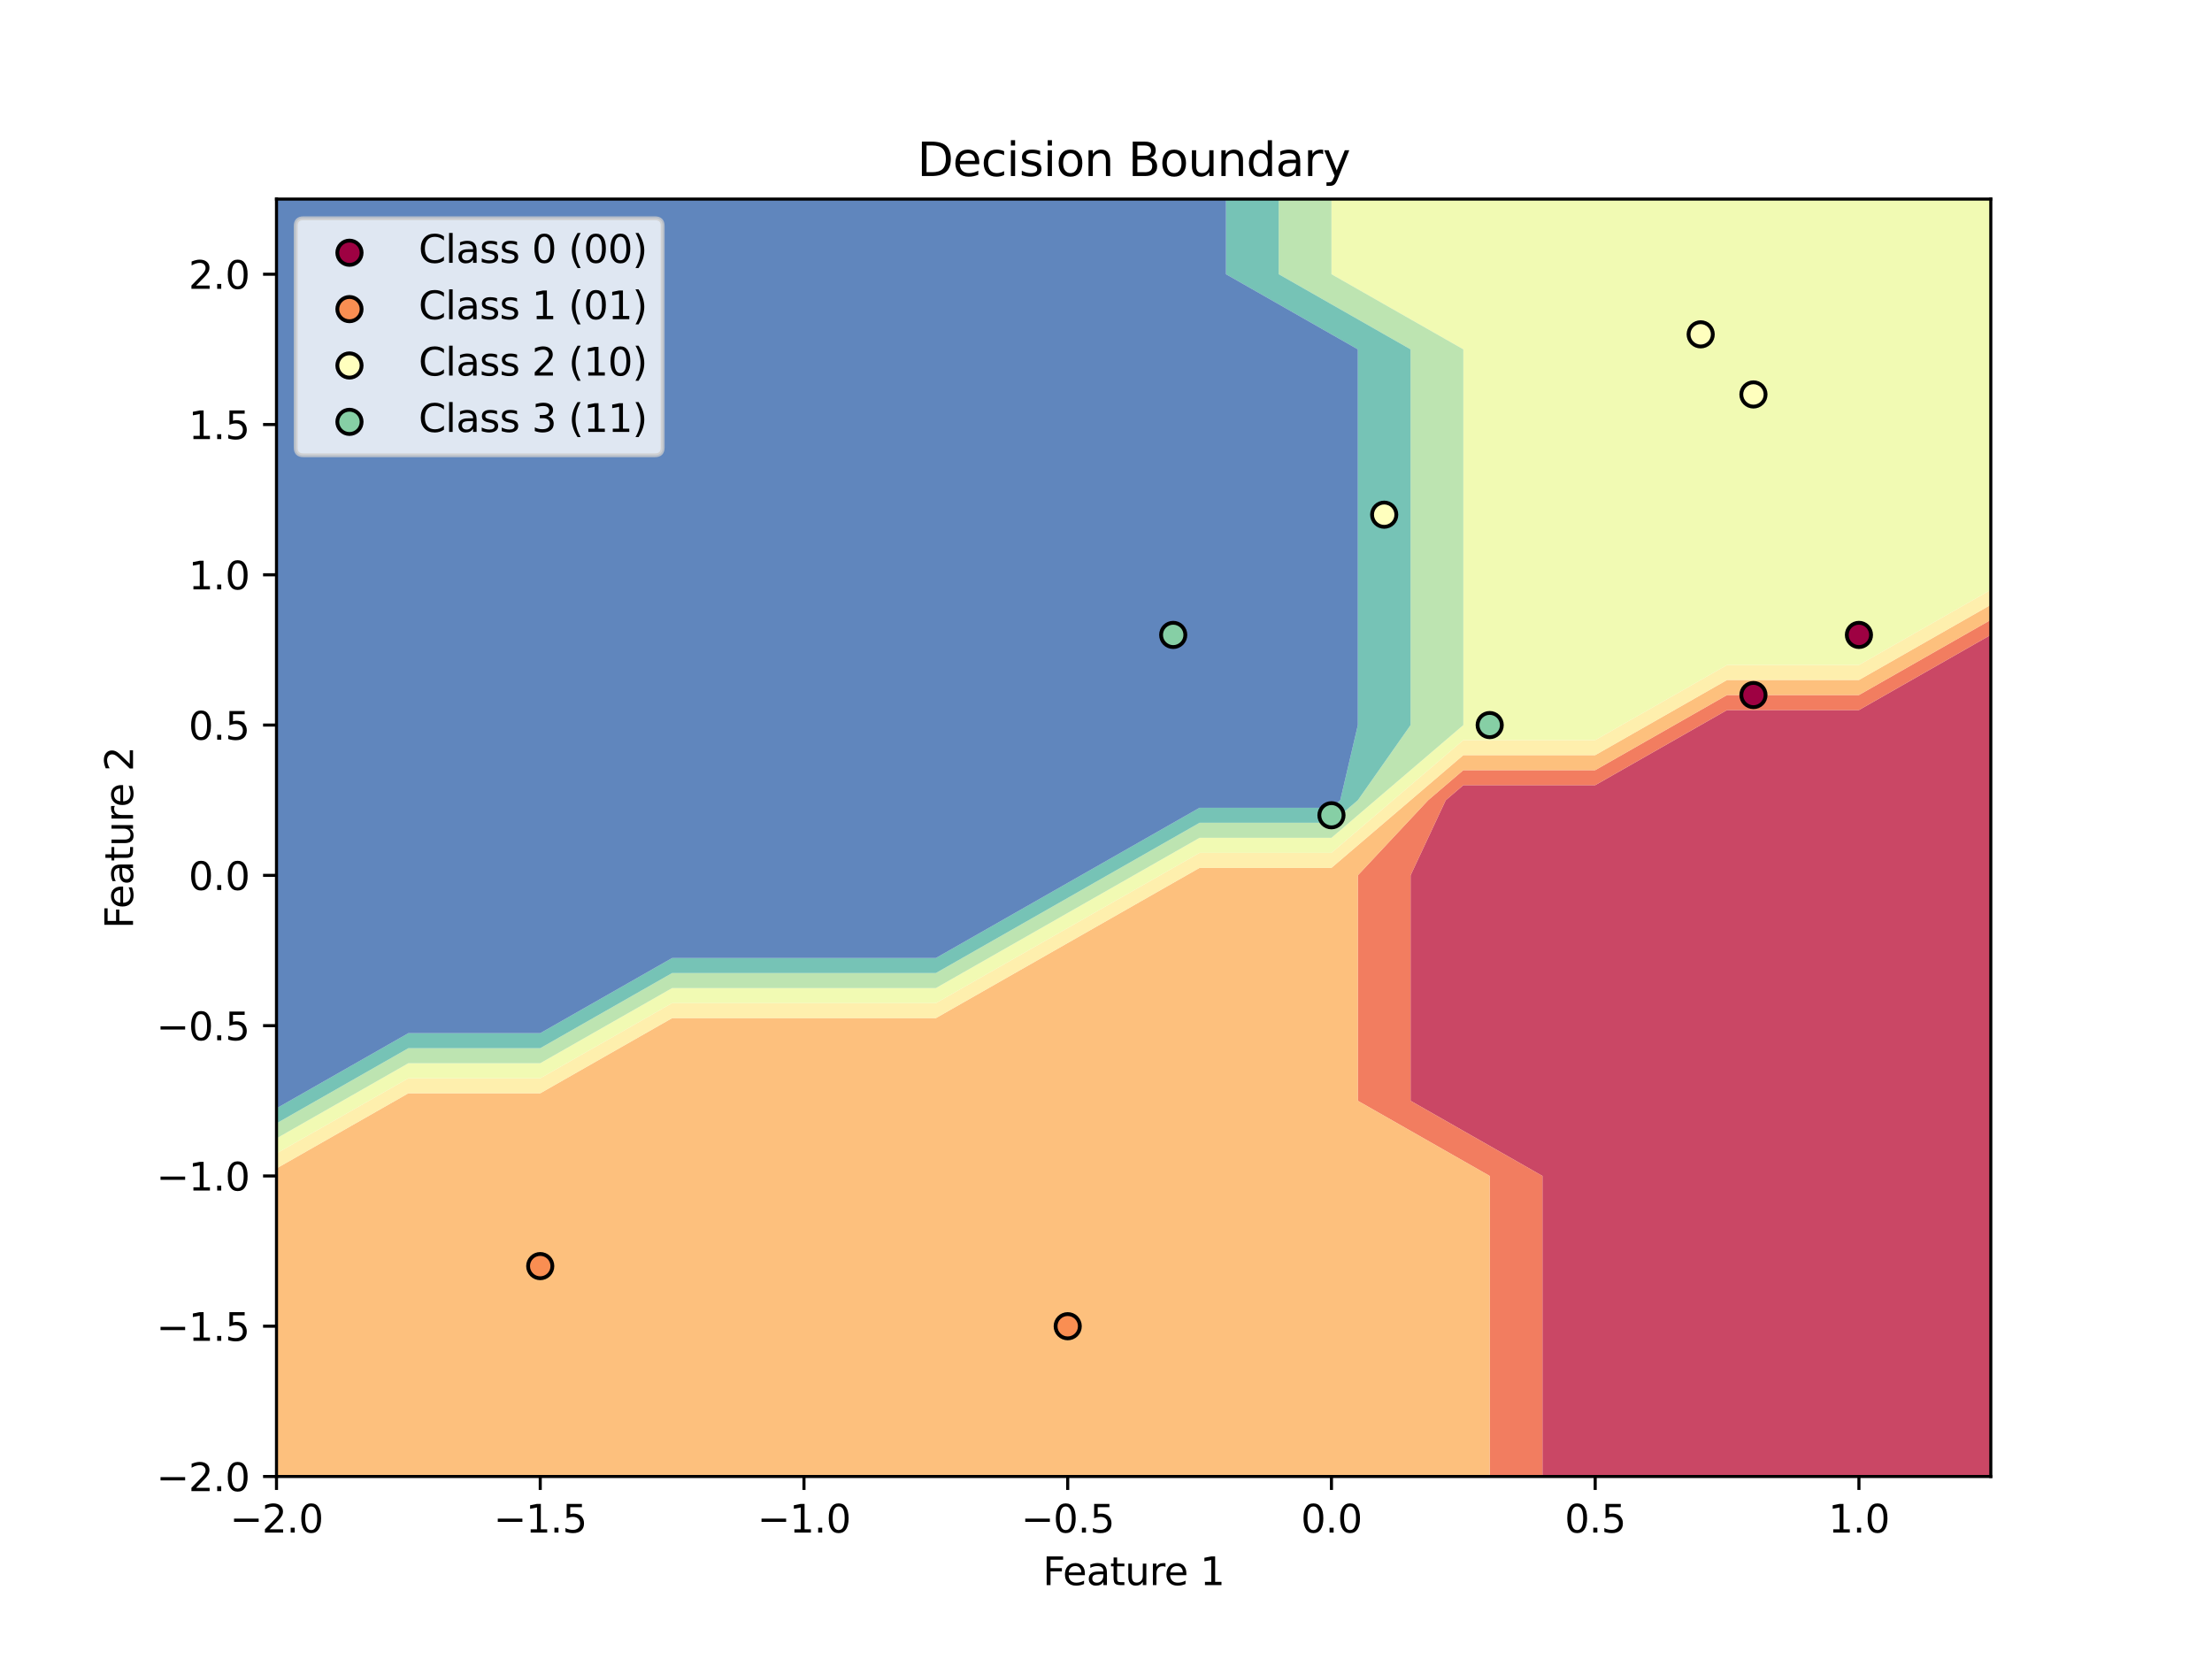 <?xml version="1.0" encoding="utf-8" standalone="no"?>
<!DOCTYPE svg PUBLIC "-//W3C//DTD SVG 1.1//EN"
  "http://www.w3.org/Graphics/SVG/1.1/DTD/svg11.dtd">
<svg xmlns:xlink="http://www.w3.org/1999/xlink" width="576pt" height="432pt" viewBox="0 0 576 432" xmlns="http://www.w3.org/2000/svg" version="1.1">
 <defs>
  <style type="text/css">*{stroke-linejoin: round; stroke-linecap: butt}</style>
 </defs>
 <g id="figure_1">
  <g id="patch_1">
   <path d="M 0 432 
L 576 432 
L 576 0 
L 0 0 
z
" style="fill: #ffffff"/>
  </g>
  <g id="axes_1">
   <g id="patch_2">
    <path d="M 72 384.48 
L 518.4 384.48 
L 518.4 51.84 
L 72 51.84 
z
" style="fill: #ffffff"/>
   </g>
   <g id="QuadContourSet_1">
    <path d="M 415.385 384.48 
L 449.723 384.48 
L 484.062 384.48 
L 518.4 384.48 
L 518.4 364.913 
L 518.4 345.346 
L 518.4 325.779 
L 518.4 306.212 
L 518.4 286.645 
L 518.4 267.078 
L 518.4 247.511 
L 518.4 227.944 
L 518.4 208.376 
L 518.4 188.809 
L 518.4 169.242 
L 518.4 165.329 
L 511.532 169.242 
L 484.062 184.896 
L 449.723 184.896 
L 442.855 188.809 
L 415.385 204.463 
L 381.046 204.463 
L 376.468 208.376 
L 367.311 227.944 
L 367.311 247.511 
L 367.311 267.078 
L 367.311 286.645 
L 381.046 294.472 
L 401.649 306.212 
L 401.649 325.779 
L 401.649 345.346 
L 401.649 364.913 
L 401.649 384.48 
z
" clip-path="url(#p972d87c3fc)" style="fill: #c1274a; fill-opacity: 0.85"/>
    <path d="M 401.649 364.913 
L 401.649 345.346 
L 401.649 325.779 
L 401.649 306.212 
L 381.046 294.472 
L 367.311 286.645 
L 367.311 267.078 
L 367.311 247.511 
L 367.311 227.944 
L 376.468 208.376 
L 381.046 204.463 
L 415.385 204.463 
L 442.855 188.809 
L 449.723 184.896 
L 484.062 184.896 
L 511.532 169.242 
L 518.4 165.329 
L 518.4 161.416 
L 504.665 169.242 
L 484.062 180.983 
L 449.723 180.983 
L 435.988 188.809 
L 415.385 200.55 
L 381.046 200.55 
L 371.889 208.376 
L 353.575 227.944 
L 353.575 247.511 
L 353.575 267.078 
L 353.575 286.645 
L 381.046 302.298 
L 387.914 306.212 
L 387.914 325.779 
L 387.914 345.346 
L 387.914 364.913 
L 387.914 384.48 
L 401.649 384.48 
z
" clip-path="url(#p972d87c3fc)" style="fill: #f06744; fill-opacity: 0.85"/>
    <path d="M 106.338 384.48 
L 140.677 384.48 
L 175.015 384.48 
L 209.354 384.48 
L 243.692 384.48 
L 278.031 384.48 
L 312.369 384.48 
L 346.708 384.48 
L 381.046 384.48 
L 387.914 384.48 
L 387.914 364.913 
L 387.914 345.346 
L 387.914 325.779 
L 387.914 306.212 
L 381.046 302.298 
L 353.575 286.645 
L 353.575 267.078 
L 353.575 247.511 
L 353.575 227.944 
L 371.889 208.376 
L 381.046 200.55 
L 415.385 200.55 
L 435.988 188.809 
L 449.723 180.983 
L 484.062 180.983 
L 504.665 169.242 
L 518.4 161.416 
L 518.4 157.502 
L 497.797 169.242 
L 484.062 177.069 
L 449.723 177.069 
L 429.12 188.809 
L 415.385 196.636 
L 381.046 196.636 
L 367.311 208.376 
L 346.708 225.987 
L 312.369 225.987 
L 308.935 227.944 
L 278.031 245.554 
L 274.597 247.511 
L 243.692 265.121 
L 209.354 265.121 
L 175.015 265.121 
L 171.582 267.078 
L 140.677 284.688 
L 106.338 284.688 
L 102.905 286.645 
L 72 304.255 
L 72 306.212 
L 72 325.779 
L 72 345.346 
L 72 364.913 
L 72 384.48 
z
" clip-path="url(#p972d87c3fc)" style="fill: #fdb567; fill-opacity: 0.85"/>
    <path d="M 102.905 286.645 
L 106.338 284.688 
L 140.677 284.688 
L 171.582 267.078 
L 175.015 265.121 
L 209.354 265.121 
L 243.692 265.121 
L 274.597 247.511 
L 278.031 245.554 
L 308.935 227.944 
L 312.369 225.987 
L 346.708 225.987 
L 367.311 208.376 
L 381.046 196.636 
L 415.385 196.636 
L 429.12 188.809 
L 449.723 177.069 
L 484.062 177.069 
L 497.797 169.242 
L 518.4 157.502 
L 518.4 153.589 
L 490.929 169.242 
L 484.062 173.156 
L 449.723 173.156 
L 422.252 188.809 
L 415.385 192.723 
L 381.046 192.723 
L 362.732 208.376 
L 346.708 222.073 
L 312.369 222.073 
L 302.068 227.944 
L 278.031 241.64 
L 267.729 247.511 
L 243.692 261.208 
L 209.354 261.208 
L 175.015 261.208 
L 164.714 267.078 
L 140.677 280.775 
L 106.338 280.775 
L 96.037 286.645 
L 72 300.342 
L 72 304.255 
z
" clip-path="url(#p972d87c3fc)" style="fill: #feec9f; fill-opacity: 0.85"/>
    <path d="M 96.037 286.645 
L 106.338 280.775 
L 140.677 280.775 
L 164.714 267.078 
L 175.015 261.208 
L 209.354 261.208 
L 243.692 261.208 
L 267.729 247.511 
L 278.031 241.64 
L 302.068 227.944 
L 312.369 222.073 
L 346.708 222.073 
L 362.732 208.376 
L 381.046 192.723 
L 415.385 192.723 
L 422.252 188.809 
L 449.723 173.156 
L 484.062 173.156 
L 490.929 169.242 
L 518.4 153.589 
L 518.4 149.675 
L 518.4 130.108 
L 518.4 110.541 
L 518.4 90.974 
L 518.4 71.407 
L 518.4 51.84 
L 484.062 51.84 
L 449.723 51.84 
L 415.385 51.84 
L 381.046 51.84 
L 346.708 51.84 
L 346.708 51.84 
L 346.708 71.407 
L 346.708 71.407 
L 381.046 90.974 
L 381.046 110.541 
L 381.046 130.108 
L 381.046 149.675 
L 381.046 169.242 
L 381.046 188.809 
L 358.154 208.376 
L 346.708 218.16 
L 312.369 218.16 
L 295.2 227.944 
L 278.031 237.727 
L 260.862 247.511 
L 243.692 257.294 
L 209.354 257.294 
L 175.015 257.294 
L 157.846 267.078 
L 140.677 276.861 
L 106.338 276.861 
L 89.169 286.645 
L 72 296.428 
L 72 300.342 
z
" clip-path="url(#p972d87c3fc)" style="fill: #eff9a6; fill-opacity: 0.85"/>
    <path d="M 89.169 286.645 
L 106.338 276.861 
L 140.677 276.861 
L 157.846 267.078 
L 175.015 257.294 
L 209.354 257.294 
L 243.692 257.294 
L 260.862 247.511 
L 278.031 237.727 
L 295.2 227.944 
L 312.369 218.16 
L 346.708 218.16 
L 358.154 208.376 
L 381.046 188.809 
L 381.046 169.242 
L 381.046 149.675 
L 381.046 130.108 
L 381.046 110.541 
L 381.046 90.974 
L 346.708 71.407 
L 346.708 71.407 
L 346.708 51.84 
L 332.972 51.84 
L 332.972 71.407 
L 346.708 79.234 
L 367.311 90.974 
L 367.311 110.541 
L 367.311 130.108 
L 367.311 149.675 
L 367.311 169.242 
L 367.311 188.809 
L 353.575 208.376 
L 346.708 214.247 
L 312.369 214.247 
L 288.332 227.944 
L 278.031 233.814 
L 253.994 247.511 
L 243.692 253.381 
L 209.354 253.381 
L 175.015 253.381 
L 150.978 267.078 
L 140.677 272.948 
L 106.338 272.948 
L 82.302 286.645 
L 72 292.515 
L 72 296.428 
z
" clip-path="url(#p972d87c3fc)" style="fill: #b1dfa3; fill-opacity: 0.85"/>
    <path d="M 82.302 286.645 
L 106.338 272.948 
L 140.677 272.948 
L 150.978 267.078 
L 175.015 253.381 
L 209.354 253.381 
L 243.692 253.381 
L 253.994 247.511 
L 278.031 233.814 
L 288.332 227.944 
L 312.369 214.247 
L 346.708 214.247 
L 353.575 208.376 
L 367.311 188.809 
L 367.311 169.242 
L 367.311 149.675 
L 367.311 130.108 
L 367.311 110.541 
L 367.311 90.974 
L 346.708 79.234 
L 332.972 71.407 
L 332.972 51.84 
L 319.237 51.84 
L 319.237 71.407 
L 346.708 87.061 
L 353.575 90.974 
L 353.575 110.541 
L 353.575 130.108 
L 353.575 149.675 
L 353.575 169.242 
L 353.575 188.809 
L 348.997 208.376 
L 346.708 210.333 
L 312.369 210.333 
L 281.465 227.944 
L 278.031 229.9 
L 247.126 247.511 
L 243.692 249.467 
L 209.354 249.467 
L 175.015 249.467 
L 144.111 267.078 
L 140.677 269.034 
L 106.338 269.034 
L 75.434 286.645 
L 72 288.601 
L 72 292.515 
z
" clip-path="url(#p972d87c3fc)" style="fill: #5eb9a9; fill-opacity: 0.85"/>
    <path d="M 75.434 286.645 
L 106.338 269.034 
L 140.677 269.034 
L 144.111 267.078 
L 175.015 249.467 
L 209.354 249.467 
L 243.692 249.467 
L 247.126 247.511 
L 278.031 229.9 
L 281.465 227.944 
L 312.369 210.333 
L 346.708 210.333 
L 348.997 208.376 
L 353.575 188.809 
L 353.575 169.242 
L 353.575 149.675 
L 353.575 130.108 
L 353.575 110.541 
L 353.575 90.974 
L 346.708 87.061 
L 319.237 71.407 
L 319.237 51.84 
L 312.369 51.84 
L 278.031 51.84 
L 243.692 51.84 
L 209.354 51.84 
L 175.015 51.84 
L 140.677 51.84 
L 106.338 51.84 
L 72 51.84 
L 72 71.407 
L 72 90.974 
L 72 110.541 
L 72 130.108 
L 72 149.675 
L 72 169.242 
L 72 188.809 
L 72 208.376 
L 72 227.944 
L 72 247.511 
L 72 267.078 
L 72 286.645 
L 72 288.601 
z
" clip-path="url(#p972d87c3fc)" style="fill: #4471b2; fill-opacity: 0.85"/>
   </g>
   <g id="PathCollection_1">
    <defs>
     <path id="m04a41d9697" d="M 0 3.162 
C 0.839 3.162 1.643 2.829 2.236 2.236 
C 2.829 1.643 3.162 0.839 3.162 0 
C 3.162 -0.839 2.829 -1.643 2.236 -2.236 
C 1.643 -2.829 0.839 -3.162 0 -3.162 
C -0.839 -3.162 -1.643 -2.829 -2.236 -2.236 
C -2.829 -1.643 -3.162 -0.839 -3.162 0 
C -3.162 0.839 -2.829 1.643 -2.236 2.236 
C -1.643 2.829 -0.839 3.162 0 3.162 
z
" style="stroke: #000000"/>
    </defs>
    <g clip-path="url(#p972d87c3fc)">
     <use xlink:href="#m04a41d9697" x="456.591" y="180.983" style="fill: #9e0142; stroke: #000000"/>
     <use xlink:href="#m04a41d9697" x="484.062" y="165.329" style="fill: #9e0142; stroke: #000000"/>
    </g>
   </g>
   <g id="PathCollection_2">
    <defs>
     <path id="m8130600a20" d="M 0 3.162 
C 0.839 3.162 1.643 2.829 2.236 2.236 
C 2.829 1.643 3.162 0.839 3.162 0 
C 3.162 -0.839 2.829 -1.643 2.236 -2.236 
C 1.643 -2.829 0.839 -3.162 0 -3.162 
C -0.839 -3.162 -1.643 -2.829 -2.236 -2.236 
C -2.829 -1.643 -3.162 -0.839 -3.162 0 
C -3.162 0.839 -2.829 1.643 -2.236 2.236 
C -1.643 2.829 -0.839 3.162 0 3.162 
z
" style="stroke: #000000"/>
    </defs>
    <g clip-path="url(#p972d87c3fc)">
     <use xlink:href="#m8130600a20" x="278.031" y="345.346" style="fill: #f98e52; stroke: #000000"/>
     <use xlink:href="#m8130600a20" x="140.677" y="329.692" style="fill: #f98e52; stroke: #000000"/>
    </g>
   </g>
   <g id="PathCollection_3">
    <defs>
     <path id="m5bb0030de8" d="M 0 3.162 
C 0.839 3.162 1.643 2.829 2.236 2.236 
C 2.829 1.643 3.162 0.839 3.162 0 
C 3.162 -0.839 2.829 -1.643 2.236 -2.236 
C 1.643 -2.829 0.839 -3.162 0 -3.162 
C -0.839 -3.162 -1.643 -2.829 -2.236 -2.236 
C -2.829 -1.643 -3.162 -0.839 -3.162 0 
C -3.162 0.839 -2.829 1.643 -2.236 2.236 
C -1.643 2.829 -0.839 3.162 0 3.162 
z
" style="stroke: #000000"/>
    </defs>
    <g clip-path="url(#p972d87c3fc)">
     <use xlink:href="#m5bb0030de8" x="360.443" y="134.022" style="fill: #ffffbe; stroke: #000000"/>
     <use xlink:href="#m5bb0030de8" x="442.855" y="87.061" style="fill: #ffffbe; stroke: #000000"/>
     <use xlink:href="#m5bb0030de8" x="456.591" y="102.714" style="fill: #ffffbe; stroke: #000000"/>
    </g>
   </g>
   <g id="PathCollection_4">
    <defs>
     <path id="mc2f89d8f79" d="M 0 3.162 
C 0.839 3.162 1.643 2.829 2.236 2.236 
C 2.829 1.643 3.162 0.839 3.162 0 
C 3.162 -0.839 2.829 -1.643 2.236 -2.236 
C 1.643 -2.829 0.839 -3.162 0 -3.162 
C -0.839 -3.162 -1.643 -2.829 -2.236 -2.236 
C -2.829 -1.643 -3.162 -0.839 -3.162 0 
C -3.162 0.839 -2.829 1.643 -2.236 2.236 
C -1.643 2.829 -0.839 3.162 0 3.162 
z
" style="stroke: #000000"/>
    </defs>
    <g clip-path="url(#p972d87c3fc)">
     <use xlink:href="#mc2f89d8f79" x="387.914" y="188.809" style="fill: #86cfa5; stroke: #000000"/>
     <use xlink:href="#mc2f89d8f79" x="346.708" y="212.29" style="fill: #86cfa5; stroke: #000000"/>
     <use xlink:href="#mc2f89d8f79" x="305.502" y="165.329" style="fill: #86cfa5; stroke: #000000"/>
    </g>
   </g>
   <g id="matplotlib.axis_1">
    <g id="xtick_1">
     <g id="line2d_1">
      <defs>
       <path id="m8e90883fb4" d="M 0 0 
L 0 3.5 
" style="stroke: #000000; stroke-width: 0.8"/>
      </defs>
      <g>
       <use xlink:href="#m8e90883fb4" x="72" y="384.48" style="stroke: #000000; stroke-width: 0.8"/>
      </g>
     </g>
     <g id="text_1">
      <!-- −2.0 -->
      <g transform="translate(59.859 399.078) scale(0.1 -0.1)">
       <defs>
        <path id="DejaVuSans-2212" d="M 678 2272 
L 4684 2272 
L 4684 1741 
L 678 1741 
L 678 2272 
z
" transform="scale(0.016)"/>
        <path id="DejaVuSans-32" d="M 1228 531 
L 3431 531 
L 3431 0 
L 469 0 
L 469 531 
Q 828 903 1448 1529 
Q 2069 2156 2228 2338 
Q 2531 2678 2651 2914 
Q 2772 3150 2772 3378 
Q 2772 3750 2511 3984 
Q 2250 4219 1831 4219 
Q 1534 4219 1204 4116 
Q 875 4013 500 3803 
L 500 4441 
Q 881 4594 1212 4672 
Q 1544 4750 1819 4750 
Q 2544 4750 2975 4387 
Q 3406 4025 3406 3419 
Q 3406 3131 3298 2873 
Q 3191 2616 2906 2266 
Q 2828 2175 2409 1742 
Q 1991 1309 1228 531 
z
" transform="scale(0.016)"/>
        <path id="DejaVuSans-2e" d="M 684 794 
L 1344 794 
L 1344 0 
L 684 0 
L 684 794 
z
" transform="scale(0.016)"/>
        <path id="DejaVuSans-30" d="M 2034 4250 
Q 1547 4250 1301 3770 
Q 1056 3291 1056 2328 
Q 1056 1369 1301 889 
Q 1547 409 2034 409 
Q 2525 409 2770 889 
Q 3016 1369 3016 2328 
Q 3016 3291 2770 3770 
Q 2525 4250 2034 4250 
z
M 2034 4750 
Q 2819 4750 3233 4129 
Q 3647 3509 3647 2328 
Q 3647 1150 3233 529 
Q 2819 -91 2034 -91 
Q 1250 -91 836 529 
Q 422 1150 422 2328 
Q 422 3509 836 4129 
Q 1250 4750 2034 4750 
z
" transform="scale(0.016)"/>
       </defs>
       <use xlink:href="#DejaVuSans-2212"/>
       <use xlink:href="#DejaVuSans-32" x="83.789"/>
       <use xlink:href="#DejaVuSans-2e" x="147.412"/>
       <use xlink:href="#DejaVuSans-30" x="179.199"/>
      </g>
     </g>
    </g>
    <g id="xtick_2">
     <g id="line2d_2">
      <g>
       <use xlink:href="#m8e90883fb4" x="140.677" y="384.48" style="stroke: #000000; stroke-width: 0.8"/>
      </g>
     </g>
     <g id="text_2">
      <!-- −1.5 -->
      <g transform="translate(128.536 399.078) scale(0.1 -0.1)">
       <defs>
        <path id="DejaVuSans-31" d="M 794 531 
L 1825 531 
L 1825 4091 
L 703 3866 
L 703 4441 
L 1819 4666 
L 2450 4666 
L 2450 531 
L 3481 531 
L 3481 0 
L 794 0 
L 794 531 
z
" transform="scale(0.016)"/>
        <path id="DejaVuSans-35" d="M 691 4666 
L 3169 4666 
L 3169 4134 
L 1269 4134 
L 1269 2991 
Q 1406 3038 1543 3061 
Q 1681 3084 1819 3084 
Q 2600 3084 3056 2656 
Q 3513 2228 3513 1497 
Q 3513 744 3044 326 
Q 2575 -91 1722 -91 
Q 1428 -91 1123 -41 
Q 819 9 494 109 
L 494 744 
Q 775 591 1075 516 
Q 1375 441 1709 441 
Q 2250 441 2565 725 
Q 2881 1009 2881 1497 
Q 2881 1984 2565 2268 
Q 2250 2553 1709 2553 
Q 1456 2553 1204 2497 
Q 953 2441 691 2322 
L 691 4666 
z
" transform="scale(0.016)"/>
       </defs>
       <use xlink:href="#DejaVuSans-2212"/>
       <use xlink:href="#DejaVuSans-31" x="83.789"/>
       <use xlink:href="#DejaVuSans-2e" x="147.412"/>
       <use xlink:href="#DejaVuSans-35" x="179.199"/>
      </g>
     </g>
    </g>
    <g id="xtick_3">
     <g id="line2d_3">
      <g>
       <use xlink:href="#m8e90883fb4" x="209.354" y="384.48" style="stroke: #000000; stroke-width: 0.8"/>
      </g>
     </g>
     <g id="text_3">
      <!-- −1.0 -->
      <g transform="translate(197.212 399.078) scale(0.1 -0.1)">
       <use xlink:href="#DejaVuSans-2212"/>
       <use xlink:href="#DejaVuSans-31" x="83.789"/>
       <use xlink:href="#DejaVuSans-2e" x="147.412"/>
       <use xlink:href="#DejaVuSans-30" x="179.199"/>
      </g>
     </g>
    </g>
    <g id="xtick_4">
     <g id="line2d_4">
      <g>
       <use xlink:href="#m8e90883fb4" x="278.031" y="384.48" style="stroke: #000000; stroke-width: 0.8"/>
      </g>
     </g>
     <g id="text_4">
      <!-- −0.5 -->
      <g transform="translate(265.889 399.078) scale(0.1 -0.1)">
       <use xlink:href="#DejaVuSans-2212"/>
       <use xlink:href="#DejaVuSans-30" x="83.789"/>
       <use xlink:href="#DejaVuSans-2e" x="147.412"/>
       <use xlink:href="#DejaVuSans-35" x="179.199"/>
      </g>
     </g>
    </g>
    <g id="xtick_5">
     <g id="line2d_5">
      <g>
       <use xlink:href="#m8e90883fb4" x="346.708" y="384.48" style="stroke: #000000; stroke-width: 0.8"/>
      </g>
     </g>
     <g id="text_5">
      <!-- 0.0 -->
      <g transform="translate(338.756 399.078) scale(0.1 -0.1)">
       <use xlink:href="#DejaVuSans-30"/>
       <use xlink:href="#DejaVuSans-2e" x="63.623"/>
       <use xlink:href="#DejaVuSans-30" x="95.41"/>
      </g>
     </g>
    </g>
    <g id="xtick_6">
     <g id="line2d_6">
      <g>
       <use xlink:href="#m8e90883fb4" x="415.385" y="384.48" style="stroke: #000000; stroke-width: 0.8"/>
      </g>
     </g>
     <g id="text_6">
      <!-- 0.5 -->
      <g transform="translate(407.433 399.078) scale(0.1 -0.1)">
       <use xlink:href="#DejaVuSans-30"/>
       <use xlink:href="#DejaVuSans-2e" x="63.623"/>
       <use xlink:href="#DejaVuSans-35" x="95.41"/>
      </g>
     </g>
    </g>
    <g id="xtick_7">
     <g id="line2d_7">
      <g>
       <use xlink:href="#m8e90883fb4" x="484.062" y="384.48" style="stroke: #000000; stroke-width: 0.8"/>
      </g>
     </g>
     <g id="text_7">
      <!-- 1.0 -->
      <g transform="translate(476.11 399.078) scale(0.1 -0.1)">
       <use xlink:href="#DejaVuSans-31"/>
       <use xlink:href="#DejaVuSans-2e" x="63.623"/>
       <use xlink:href="#DejaVuSans-30" x="95.41"/>
      </g>
     </g>
    </g>
    <g id="text_8">
     <!-- Feature 1 -->
     <g transform="translate(271.54 412.757) scale(0.1 -0.1)">
      <defs>
       <path id="DejaVuSans-46" d="M 628 4666 
L 3309 4666 
L 3309 4134 
L 1259 4134 
L 1259 2759 
L 3109 2759 
L 3109 2228 
L 1259 2228 
L 1259 0 
L 628 0 
L 628 4666 
z
" transform="scale(0.016)"/>
       <path id="DejaVuSans-65" d="M 3597 1894 
L 3597 1613 
L 953 1613 
Q 991 1019 1311 708 
Q 1631 397 2203 397 
Q 2534 397 2845 478 
Q 3156 559 3463 722 
L 3463 178 
Q 3153 47 2828 -22 
Q 2503 -91 2169 -91 
Q 1331 -91 842 396 
Q 353 884 353 1716 
Q 353 2575 817 3079 
Q 1281 3584 2069 3584 
Q 2775 3584 3186 3129 
Q 3597 2675 3597 1894 
z
M 3022 2063 
Q 3016 2534 2758 2815 
Q 2500 3097 2075 3097 
Q 1594 3097 1305 2825 
Q 1016 2553 972 2059 
L 3022 2063 
z
" transform="scale(0.016)"/>
       <path id="DejaVuSans-61" d="M 2194 1759 
Q 1497 1759 1228 1600 
Q 959 1441 959 1056 
Q 959 750 1161 570 
Q 1363 391 1709 391 
Q 2188 391 2477 730 
Q 2766 1069 2766 1631 
L 2766 1759 
L 2194 1759 
z
M 3341 1997 
L 3341 0 
L 2766 0 
L 2766 531 
Q 2569 213 2275 61 
Q 1981 -91 1556 -91 
Q 1019 -91 701 211 
Q 384 513 384 1019 
Q 384 1609 779 1909 
Q 1175 2209 1959 2209 
L 2766 2209 
L 2766 2266 
Q 2766 2663 2505 2880 
Q 2244 3097 1772 3097 
Q 1472 3097 1187 3025 
Q 903 2953 641 2809 
L 641 3341 
Q 956 3463 1253 3523 
Q 1550 3584 1831 3584 
Q 2591 3584 2966 3190 
Q 3341 2797 3341 1997 
z
" transform="scale(0.016)"/>
       <path id="DejaVuSans-74" d="M 1172 4494 
L 1172 3500 
L 2356 3500 
L 2356 3053 
L 1172 3053 
L 1172 1153 
Q 1172 725 1289 603 
Q 1406 481 1766 481 
L 2356 481 
L 2356 0 
L 1766 0 
Q 1100 0 847 248 
Q 594 497 594 1153 
L 594 3053 
L 172 3053 
L 172 3500 
L 594 3500 
L 594 4494 
L 1172 4494 
z
" transform="scale(0.016)"/>
       <path id="DejaVuSans-75" d="M 544 1381 
L 544 3500 
L 1119 3500 
L 1119 1403 
Q 1119 906 1312 657 
Q 1506 409 1894 409 
Q 2359 409 2629 706 
Q 2900 1003 2900 1516 
L 2900 3500 
L 3475 3500 
L 3475 0 
L 2900 0 
L 2900 538 
Q 2691 219 2414 64 
Q 2138 -91 1772 -91 
Q 1169 -91 856 284 
Q 544 659 544 1381 
z
M 1991 3584 
L 1991 3584 
z
" transform="scale(0.016)"/>
       <path id="DejaVuSans-72" d="M 2631 2963 
Q 2534 3019 2420 3045 
Q 2306 3072 2169 3072 
Q 1681 3072 1420 2755 
Q 1159 2438 1159 1844 
L 1159 0 
L 581 0 
L 581 3500 
L 1159 3500 
L 1159 2956 
Q 1341 3275 1631 3429 
Q 1922 3584 2338 3584 
Q 2397 3584 2469 3576 
Q 2541 3569 2628 3553 
L 2631 2963 
z
" transform="scale(0.016)"/>
       <path id="DejaVuSans-20" transform="scale(0.016)"/>
      </defs>
      <use xlink:href="#DejaVuSans-46"/>
      <use xlink:href="#DejaVuSans-65" x="52.02"/>
      <use xlink:href="#DejaVuSans-61" x="113.543"/>
      <use xlink:href="#DejaVuSans-74" x="174.822"/>
      <use xlink:href="#DejaVuSans-75" x="214.031"/>
      <use xlink:href="#DejaVuSans-72" x="277.41"/>
      <use xlink:href="#DejaVuSans-65" x="316.273"/>
      <use xlink:href="#DejaVuSans-20" x="377.797"/>
      <use xlink:href="#DejaVuSans-31" x="409.584"/>
     </g>
    </g>
   </g>
   <g id="matplotlib.axis_2">
    <g id="ytick_1">
     <g id="line2d_8">
      <defs>
       <path id="md3aa441bc9" d="M 0 0 
L -3.5 0 
" style="stroke: #000000; stroke-width: 0.8"/>
      </defs>
      <g>
       <use xlink:href="#md3aa441bc9" x="72" y="384.48" style="stroke: #000000; stroke-width: 0.8"/>
      </g>
     </g>
     <g id="text_9">
      <!-- −2.0 -->
      <g transform="translate(40.717 388.279) scale(0.1 -0.1)">
       <use xlink:href="#DejaVuSans-2212"/>
       <use xlink:href="#DejaVuSans-32" x="83.789"/>
       <use xlink:href="#DejaVuSans-2e" x="147.412"/>
       <use xlink:href="#DejaVuSans-30" x="179.199"/>
      </g>
     </g>
    </g>
    <g id="ytick_2">
     <g id="line2d_9">
      <g>
       <use xlink:href="#md3aa441bc9" x="72" y="345.346" style="stroke: #000000; stroke-width: 0.8"/>
      </g>
     </g>
     <g id="text_10">
      <!-- −1.5 -->
      <g transform="translate(40.717 349.145) scale(0.1 -0.1)">
       <use xlink:href="#DejaVuSans-2212"/>
       <use xlink:href="#DejaVuSans-31" x="83.789"/>
       <use xlink:href="#DejaVuSans-2e" x="147.412"/>
       <use xlink:href="#DejaVuSans-35" x="179.199"/>
      </g>
     </g>
    </g>
    <g id="ytick_3">
     <g id="line2d_10">
      <g>
       <use xlink:href="#md3aa441bc9" x="72" y="306.212" style="stroke: #000000; stroke-width: 0.8"/>
      </g>
     </g>
     <g id="text_11">
      <!-- −1.0 -->
      <g transform="translate(40.717 310.011) scale(0.1 -0.1)">
       <use xlink:href="#DejaVuSans-2212"/>
       <use xlink:href="#DejaVuSans-31" x="83.789"/>
       <use xlink:href="#DejaVuSans-2e" x="147.412"/>
       <use xlink:href="#DejaVuSans-30" x="179.199"/>
      </g>
     </g>
    </g>
    <g id="ytick_4">
     <g id="line2d_11">
      <g>
       <use xlink:href="#md3aa441bc9" x="72" y="267.078" style="stroke: #000000; stroke-width: 0.8"/>
      </g>
     </g>
     <g id="text_12">
      <!-- −0.5 -->
      <g transform="translate(40.717 270.877) scale(0.1 -0.1)">
       <use xlink:href="#DejaVuSans-2212"/>
       <use xlink:href="#DejaVuSans-30" x="83.789"/>
       <use xlink:href="#DejaVuSans-2e" x="147.412"/>
       <use xlink:href="#DejaVuSans-35" x="179.199"/>
      </g>
     </g>
    </g>
    <g id="ytick_5">
     <g id="line2d_12">
      <g>
       <use xlink:href="#md3aa441bc9" x="72" y="227.944" style="stroke: #000000; stroke-width: 0.8"/>
      </g>
     </g>
     <g id="text_13">
      <!-- 0.0 -->
      <g transform="translate(49.097 231.743) scale(0.1 -0.1)">
       <use xlink:href="#DejaVuSans-30"/>
       <use xlink:href="#DejaVuSans-2e" x="63.623"/>
       <use xlink:href="#DejaVuSans-30" x="95.41"/>
      </g>
     </g>
    </g>
    <g id="ytick_6">
     <g id="line2d_13">
      <g>
       <use xlink:href="#md3aa441bc9" x="72" y="188.809" style="stroke: #000000; stroke-width: 0.8"/>
      </g>
     </g>
     <g id="text_14">
      <!-- 0.5 -->
      <g transform="translate(49.097 192.609) scale(0.1 -0.1)">
       <use xlink:href="#DejaVuSans-30"/>
       <use xlink:href="#DejaVuSans-2e" x="63.623"/>
       <use xlink:href="#DejaVuSans-35" x="95.41"/>
      </g>
     </g>
    </g>
    <g id="ytick_7">
     <g id="line2d_14">
      <g>
       <use xlink:href="#md3aa441bc9" x="72" y="149.675" style="stroke: #000000; stroke-width: 0.8"/>
      </g>
     </g>
     <g id="text_15">
      <!-- 1.0 -->
      <g transform="translate(49.097 153.475) scale(0.1 -0.1)">
       <use xlink:href="#DejaVuSans-31"/>
       <use xlink:href="#DejaVuSans-2e" x="63.623"/>
       <use xlink:href="#DejaVuSans-30" x="95.41"/>
      </g>
     </g>
    </g>
    <g id="ytick_8">
     <g id="line2d_15">
      <g>
       <use xlink:href="#md3aa441bc9" x="72" y="110.541" style="stroke: #000000; stroke-width: 0.8"/>
      </g>
     </g>
     <g id="text_16">
      <!-- 1.5 -->
      <g transform="translate(49.097 114.34) scale(0.1 -0.1)">
       <use xlink:href="#DejaVuSans-31"/>
       <use xlink:href="#DejaVuSans-2e" x="63.623"/>
       <use xlink:href="#DejaVuSans-35" x="95.41"/>
      </g>
     </g>
    </g>
    <g id="ytick_9">
     <g id="line2d_16">
      <g>
       <use xlink:href="#md3aa441bc9" x="72" y="71.407" style="stroke: #000000; stroke-width: 0.8"/>
      </g>
     </g>
     <g id="text_17">
      <!-- 2.0 -->
      <g transform="translate(49.097 75.206) scale(0.1 -0.1)">
       <use xlink:href="#DejaVuSans-32"/>
       <use xlink:href="#DejaVuSans-2e" x="63.623"/>
       <use xlink:href="#DejaVuSans-30" x="95.41"/>
      </g>
     </g>
    </g>
    <g id="text_18">
     <!-- Feature 2 -->
     <g transform="translate(34.638 241.82) rotate(-90) scale(0.1 -0.1)">
      <use xlink:href="#DejaVuSans-46"/>
      <use xlink:href="#DejaVuSans-65" x="52.02"/>
      <use xlink:href="#DejaVuSans-61" x="113.543"/>
      <use xlink:href="#DejaVuSans-74" x="174.822"/>
      <use xlink:href="#DejaVuSans-75" x="214.031"/>
      <use xlink:href="#DejaVuSans-72" x="277.41"/>
      <use xlink:href="#DejaVuSans-65" x="316.273"/>
      <use xlink:href="#DejaVuSans-20" x="377.797"/>
      <use xlink:href="#DejaVuSans-32" x="409.584"/>
     </g>
    </g>
   </g>
   <g id="patch_3">
    <path d="M 72 384.48 
L 72 51.84 
" style="fill: none; stroke: #000000; stroke-width: 0.8; stroke-linejoin: miter; stroke-linecap: square"/>
   </g>
   <g id="patch_4">
    <path d="M 518.4 384.48 
L 518.4 51.84 
" style="fill: none; stroke: #000000; stroke-width: 0.8; stroke-linejoin: miter; stroke-linecap: square"/>
   </g>
   <g id="patch_5">
    <path d="M 72 384.48 
L 518.4 384.48 
" style="fill: none; stroke: #000000; stroke-width: 0.8; stroke-linejoin: miter; stroke-linecap: square"/>
   </g>
   <g id="patch_6">
    <path d="M 72 51.84 
L 518.4 51.84 
" style="fill: none; stroke: #000000; stroke-width: 0.8; stroke-linejoin: miter; stroke-linecap: square"/>
   </g>
   <g id="text_19">
    <!-- Decision Boundary -->
    <g transform="translate(238.852 45.84) scale(0.12 -0.12)">
     <defs>
      <path id="DejaVuSans-44" d="M 1259 4147 
L 1259 519 
L 2022 519 
Q 2988 519 3436 956 
Q 3884 1394 3884 2338 
Q 3884 3275 3436 3711 
Q 2988 4147 2022 4147 
L 1259 4147 
z
M 628 4666 
L 1925 4666 
Q 3281 4666 3915 4102 
Q 4550 3538 4550 2338 
Q 4550 1131 3912 565 
Q 3275 0 1925 0 
L 628 0 
L 628 4666 
z
" transform="scale(0.016)"/>
      <path id="DejaVuSans-63" d="M 3122 3366 
L 3122 2828 
Q 2878 2963 2633 3030 
Q 2388 3097 2138 3097 
Q 1578 3097 1268 2742 
Q 959 2388 959 1747 
Q 959 1106 1268 751 
Q 1578 397 2138 397 
Q 2388 397 2633 464 
Q 2878 531 3122 666 
L 3122 134 
Q 2881 22 2623 -34 
Q 2366 -91 2075 -91 
Q 1284 -91 818 406 
Q 353 903 353 1747 
Q 353 2603 823 3093 
Q 1294 3584 2113 3584 
Q 2378 3584 2631 3529 
Q 2884 3475 3122 3366 
z
" transform="scale(0.016)"/>
      <path id="DejaVuSans-69" d="M 603 3500 
L 1178 3500 
L 1178 0 
L 603 0 
L 603 3500 
z
M 603 4863 
L 1178 4863 
L 1178 4134 
L 603 4134 
L 603 4863 
z
" transform="scale(0.016)"/>
      <path id="DejaVuSans-73" d="M 2834 3397 
L 2834 2853 
Q 2591 2978 2328 3040 
Q 2066 3103 1784 3103 
Q 1356 3103 1142 2972 
Q 928 2841 928 2578 
Q 928 2378 1081 2264 
Q 1234 2150 1697 2047 
L 1894 2003 
Q 2506 1872 2764 1633 
Q 3022 1394 3022 966 
Q 3022 478 2636 193 
Q 2250 -91 1575 -91 
Q 1294 -91 989 -36 
Q 684 19 347 128 
L 347 722 
Q 666 556 975 473 
Q 1284 391 1588 391 
Q 1994 391 2212 530 
Q 2431 669 2431 922 
Q 2431 1156 2273 1281 
Q 2116 1406 1581 1522 
L 1381 1569 
Q 847 1681 609 1914 
Q 372 2147 372 2553 
Q 372 3047 722 3315 
Q 1072 3584 1716 3584 
Q 2034 3584 2315 3537 
Q 2597 3491 2834 3397 
z
" transform="scale(0.016)"/>
      <path id="DejaVuSans-6f" d="M 1959 3097 
Q 1497 3097 1228 2736 
Q 959 2375 959 1747 
Q 959 1119 1226 758 
Q 1494 397 1959 397 
Q 2419 397 2687 759 
Q 2956 1122 2956 1747 
Q 2956 2369 2687 2733 
Q 2419 3097 1959 3097 
z
M 1959 3584 
Q 2709 3584 3137 3096 
Q 3566 2609 3566 1747 
Q 3566 888 3137 398 
Q 2709 -91 1959 -91 
Q 1206 -91 779 398 
Q 353 888 353 1747 
Q 353 2609 779 3096 
Q 1206 3584 1959 3584 
z
" transform="scale(0.016)"/>
      <path id="DejaVuSans-6e" d="M 3513 2113 
L 3513 0 
L 2938 0 
L 2938 2094 
Q 2938 2591 2744 2837 
Q 2550 3084 2163 3084 
Q 1697 3084 1428 2787 
Q 1159 2491 1159 1978 
L 1159 0 
L 581 0 
L 581 3500 
L 1159 3500 
L 1159 2956 
Q 1366 3272 1645 3428 
Q 1925 3584 2291 3584 
Q 2894 3584 3203 3211 
Q 3513 2838 3513 2113 
z
" transform="scale(0.016)"/>
      <path id="DejaVuSans-42" d="M 1259 2228 
L 1259 519 
L 2272 519 
Q 2781 519 3026 730 
Q 3272 941 3272 1375 
Q 3272 1813 3026 2020 
Q 2781 2228 2272 2228 
L 1259 2228 
z
M 1259 4147 
L 1259 2741 
L 2194 2741 
Q 2656 2741 2882 2914 
Q 3109 3088 3109 3444 
Q 3109 3797 2882 3972 
Q 2656 4147 2194 4147 
L 1259 4147 
z
M 628 4666 
L 2241 4666 
Q 2963 4666 3353 4366 
Q 3744 4066 3744 3513 
Q 3744 3084 3544 2831 
Q 3344 2578 2956 2516 
Q 3422 2416 3680 2098 
Q 3938 1781 3938 1306 
Q 3938 681 3513 340 
Q 3088 0 2303 0 
L 628 0 
L 628 4666 
z
" transform="scale(0.016)"/>
      <path id="DejaVuSans-64" d="M 2906 2969 
L 2906 4863 
L 3481 4863 
L 3481 0 
L 2906 0 
L 2906 525 
Q 2725 213 2448 61 
Q 2172 -91 1784 -91 
Q 1150 -91 751 415 
Q 353 922 353 1747 
Q 353 2572 751 3078 
Q 1150 3584 1784 3584 
Q 2172 3584 2448 3432 
Q 2725 3281 2906 2969 
z
M 947 1747 
Q 947 1113 1208 752 
Q 1469 391 1925 391 
Q 2381 391 2643 752 
Q 2906 1113 2906 1747 
Q 2906 2381 2643 2742 
Q 2381 3103 1925 3103 
Q 1469 3103 1208 2742 
Q 947 2381 947 1747 
z
" transform="scale(0.016)"/>
      <path id="DejaVuSans-79" d="M 2059 -325 
Q 1816 -950 1584 -1140 
Q 1353 -1331 966 -1331 
L 506 -1331 
L 506 -850 
L 844 -850 
Q 1081 -850 1212 -737 
Q 1344 -625 1503 -206 
L 1606 56 
L 191 3500 
L 800 3500 
L 1894 763 
L 2988 3500 
L 3597 3500 
L 2059 -325 
z
" transform="scale(0.016)"/>
     </defs>
     <use xlink:href="#DejaVuSans-44"/>
     <use xlink:href="#DejaVuSans-65" x="77.002"/>
     <use xlink:href="#DejaVuSans-63" x="138.525"/>
     <use xlink:href="#DejaVuSans-69" x="193.506"/>
     <use xlink:href="#DejaVuSans-73" x="221.289"/>
     <use xlink:href="#DejaVuSans-69" x="273.389"/>
     <use xlink:href="#DejaVuSans-6f" x="301.172"/>
     <use xlink:href="#DejaVuSans-6e" x="362.354"/>
     <use xlink:href="#DejaVuSans-20" x="425.732"/>
     <use xlink:href="#DejaVuSans-42" x="457.52"/>
     <use xlink:href="#DejaVuSans-6f" x="526.123"/>
     <use xlink:href="#DejaVuSans-75" x="587.305"/>
     <use xlink:href="#DejaVuSans-6e" x="650.684"/>
     <use xlink:href="#DejaVuSans-64" x="714.062"/>
     <use xlink:href="#DejaVuSans-61" x="777.539"/>
     <use xlink:href="#DejaVuSans-72" x="838.818"/>
     <use xlink:href="#DejaVuSans-79" x="879.932"/>
    </g>
   </g>
   <g id="legend_1">
    <g id="patch_7">
     <path d="M 79 118.552 
L 170.555 118.552 
Q 172.555 118.552 172.555 116.552 
L 172.555 58.84 
Q 172.555 56.84 170.555 56.84 
L 79 56.84 
Q 77 56.84 77 58.84 
L 77 116.552 
Q 77 118.552 79 118.552 
z
" style="fill: #ffffff; opacity: 0.8; stroke: #cccccc; stroke-linejoin: miter"/>
    </g>
    <g id="PathCollection_5">
     <g>
      <use xlink:href="#m04a41d9697" x="91" y="65.813" style="fill: #9e0142; stroke: #000000"/>
     </g>
    </g>
    <g id="text_20">
     <!-- Class 0 (00) -->
     <g transform="translate(109 68.438) scale(0.1 -0.1)">
      <defs>
       <path id="DejaVuSans-43" d="M 4122 4306 
L 4122 3641 
Q 3803 3938 3442 4084 
Q 3081 4231 2675 4231 
Q 1875 4231 1450 3742 
Q 1025 3253 1025 2328 
Q 1025 1406 1450 917 
Q 1875 428 2675 428 
Q 3081 428 3442 575 
Q 3803 722 4122 1019 
L 4122 359 
Q 3791 134 3420 21 
Q 3050 -91 2638 -91 
Q 1578 -91 968 557 
Q 359 1206 359 2328 
Q 359 3453 968 4101 
Q 1578 4750 2638 4750 
Q 3056 4750 3426 4639 
Q 3797 4528 4122 4306 
z
" transform="scale(0.016)"/>
       <path id="DejaVuSans-6c" d="M 603 4863 
L 1178 4863 
L 1178 0 
L 603 0 
L 603 4863 
z
" transform="scale(0.016)"/>
       <path id="DejaVuSans-28" d="M 1984 4856 
Q 1566 4138 1362 3434 
Q 1159 2731 1159 2009 
Q 1159 1288 1364 580 
Q 1569 -128 1984 -844 
L 1484 -844 
Q 1016 -109 783 600 
Q 550 1309 550 2009 
Q 550 2706 781 3412 
Q 1013 4119 1484 4856 
L 1984 4856 
z
" transform="scale(0.016)"/>
       <path id="DejaVuSans-29" d="M 513 4856 
L 1013 4856 
Q 1481 4119 1714 3412 
Q 1947 2706 1947 2009 
Q 1947 1309 1714 600 
Q 1481 -109 1013 -844 
L 513 -844 
Q 928 -128 1133 580 
Q 1338 1288 1338 2009 
Q 1338 2731 1133 3434 
Q 928 4138 513 4856 
z
" transform="scale(0.016)"/>
      </defs>
      <use xlink:href="#DejaVuSans-43"/>
      <use xlink:href="#DejaVuSans-6c" x="69.824"/>
      <use xlink:href="#DejaVuSans-61" x="97.607"/>
      <use xlink:href="#DejaVuSans-73" x="158.887"/>
      <use xlink:href="#DejaVuSans-73" x="210.986"/>
      <use xlink:href="#DejaVuSans-20" x="263.086"/>
      <use xlink:href="#DejaVuSans-30" x="294.873"/>
      <use xlink:href="#DejaVuSans-20" x="358.496"/>
      <use xlink:href="#DejaVuSans-28" x="390.283"/>
      <use xlink:href="#DejaVuSans-30" x="429.297"/>
      <use xlink:href="#DejaVuSans-30" x="492.92"/>
      <use xlink:href="#DejaVuSans-29" x="556.543"/>
     </g>
    </g>
    <g id="PathCollection_6">
     <g>
      <use xlink:href="#m8130600a20" x="91" y="80.492" style="fill: #f98e52; stroke: #000000"/>
     </g>
    </g>
    <g id="text_21">
     <!-- Class 1 (01) -->
     <g transform="translate(109 83.117) scale(0.1 -0.1)">
      <use xlink:href="#DejaVuSans-43"/>
      <use xlink:href="#DejaVuSans-6c" x="69.824"/>
      <use xlink:href="#DejaVuSans-61" x="97.607"/>
      <use xlink:href="#DejaVuSans-73" x="158.887"/>
      <use xlink:href="#DejaVuSans-73" x="210.986"/>
      <use xlink:href="#DejaVuSans-20" x="263.086"/>
      <use xlink:href="#DejaVuSans-31" x="294.873"/>
      <use xlink:href="#DejaVuSans-20" x="358.496"/>
      <use xlink:href="#DejaVuSans-28" x="390.283"/>
      <use xlink:href="#DejaVuSans-30" x="429.297"/>
      <use xlink:href="#DejaVuSans-31" x="492.92"/>
      <use xlink:href="#DejaVuSans-29" x="556.543"/>
     </g>
    </g>
    <g id="PathCollection_7">
     <g>
      <use xlink:href="#m5bb0030de8" x="91" y="95.17" style="fill: #ffffbe; stroke: #000000"/>
     </g>
    </g>
    <g id="text_22">
     <!-- Class 2 (10) -->
     <g transform="translate(109 97.795) scale(0.1 -0.1)">
      <use xlink:href="#DejaVuSans-43"/>
      <use xlink:href="#DejaVuSans-6c" x="69.824"/>
      <use xlink:href="#DejaVuSans-61" x="97.607"/>
      <use xlink:href="#DejaVuSans-73" x="158.887"/>
      <use xlink:href="#DejaVuSans-73" x="210.986"/>
      <use xlink:href="#DejaVuSans-20" x="263.086"/>
      <use xlink:href="#DejaVuSans-32" x="294.873"/>
      <use xlink:href="#DejaVuSans-20" x="358.496"/>
      <use xlink:href="#DejaVuSans-28" x="390.283"/>
      <use xlink:href="#DejaVuSans-31" x="429.297"/>
      <use xlink:href="#DejaVuSans-30" x="492.92"/>
      <use xlink:href="#DejaVuSans-29" x="556.543"/>
     </g>
    </g>
    <g id="PathCollection_8">
     <g>
      <use xlink:href="#mc2f89d8f79" x="91" y="109.848" style="fill: #86cfa5; stroke: #000000"/>
     </g>
    </g>
    <g id="text_23">
     <!-- Class 3 (11) -->
     <g transform="translate(109 112.473) scale(0.1 -0.1)">
      <defs>
       <path id="DejaVuSans-33" d="M 2597 2516 
Q 3050 2419 3304 2112 
Q 3559 1806 3559 1356 
Q 3559 666 3084 287 
Q 2609 -91 1734 -91 
Q 1441 -91 1130 -33 
Q 819 25 488 141 
L 488 750 
Q 750 597 1062 519 
Q 1375 441 1716 441 
Q 2309 441 2620 675 
Q 2931 909 2931 1356 
Q 2931 1769 2642 2001 
Q 2353 2234 1838 2234 
L 1294 2234 
L 1294 2753 
L 1863 2753 
Q 2328 2753 2575 2939 
Q 2822 3125 2822 3475 
Q 2822 3834 2567 4026 
Q 2313 4219 1838 4219 
Q 1578 4219 1281 4162 
Q 984 4106 628 3988 
L 628 4550 
Q 988 4650 1302 4700 
Q 1616 4750 1894 4750 
Q 2613 4750 3031 4423 
Q 3450 4097 3450 3541 
Q 3450 3153 3228 2886 
Q 3006 2619 2597 2516 
z
" transform="scale(0.016)"/>
      </defs>
      <use xlink:href="#DejaVuSans-43"/>
      <use xlink:href="#DejaVuSans-6c" x="69.824"/>
      <use xlink:href="#DejaVuSans-61" x="97.607"/>
      <use xlink:href="#DejaVuSans-73" x="158.887"/>
      <use xlink:href="#DejaVuSans-73" x="210.986"/>
      <use xlink:href="#DejaVuSans-20" x="263.086"/>
      <use xlink:href="#DejaVuSans-33" x="294.873"/>
      <use xlink:href="#DejaVuSans-20" x="358.496"/>
      <use xlink:href="#DejaVuSans-28" x="390.283"/>
      <use xlink:href="#DejaVuSans-31" x="429.297"/>
      <use xlink:href="#DejaVuSans-31" x="492.92"/>
      <use xlink:href="#DejaVuSans-29" x="556.543"/>
     </g>
    </g>
   </g>
  </g>
 </g>
 <defs>
  <clipPath id="p972d87c3fc">
   <rect x="72" y="51.84" width="446.4" height="332.64"/>
  </clipPath>
 </defs>
</svg>
